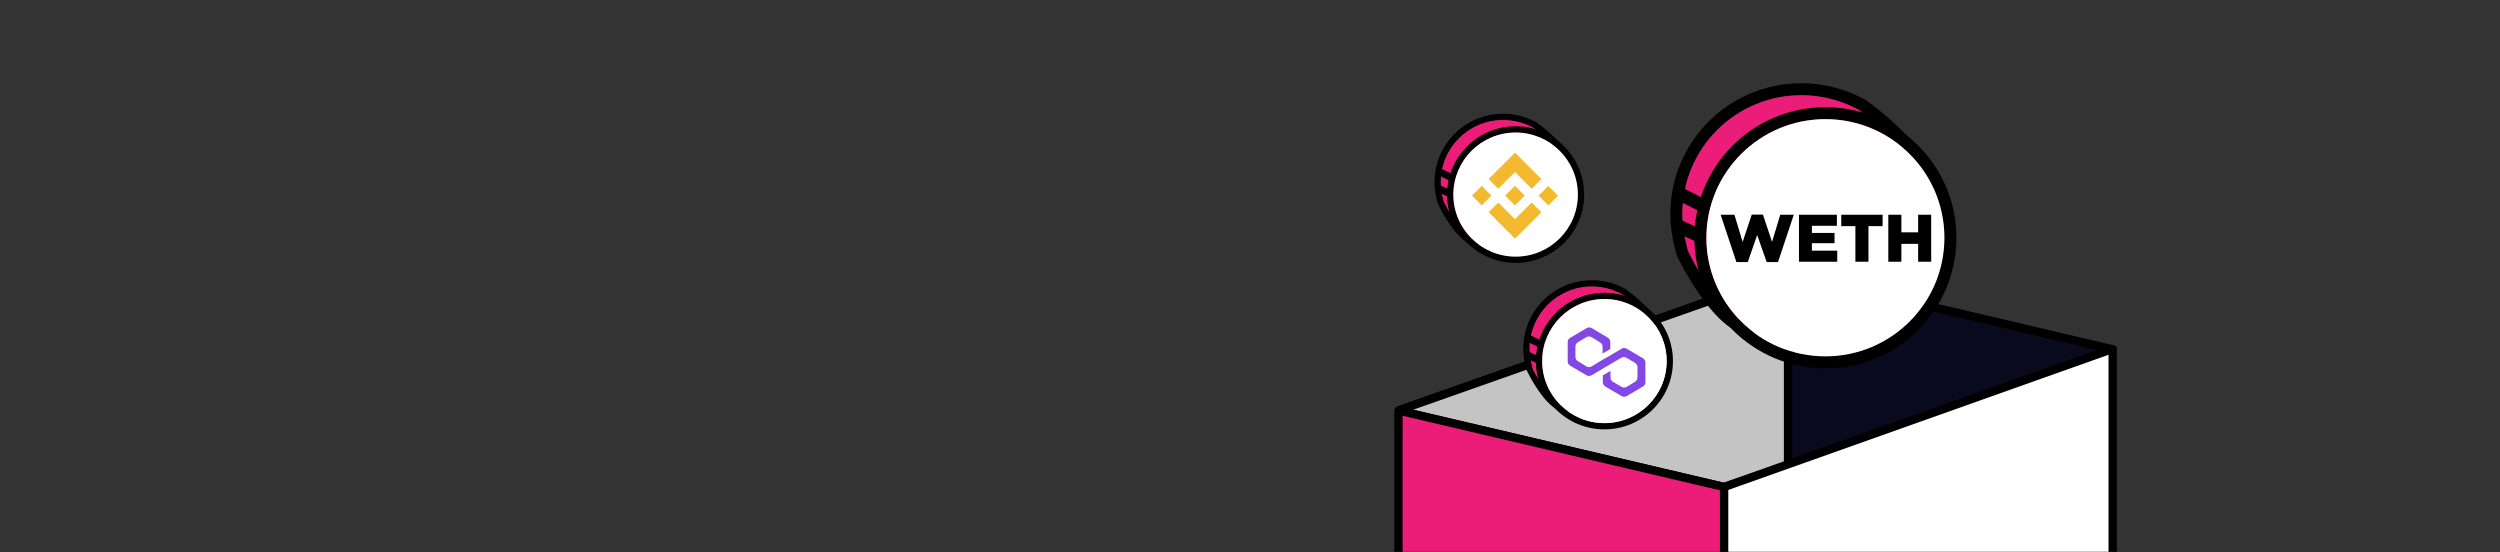 <svg width="901" height="199" viewBox="0 0 901 199" fill="none" xmlns="http://www.w3.org/2000/svg">
<rect x="0" y="0" width="901" height="199" fill="#333333" stroke="none"/>
<mask id="mask0" mask-type="alpha" maskUnits="userSpaceOnUse" x="0" y="0" width="901" height="199">
<rect width="901" height="199" rx="10" fill="url(#paint0_linear)"/>
</mask>
<g mask="url(#mask0)">
<path d="M504.322 147.832C504.228 147.865 504.235 148.001 504.332 148.023L621.347 175.51C621.366 175.515 621.385 175.514 621.404 175.507L761.459 126.104C761.553 126.071 761.546 125.935 761.449 125.912L644.434 98.425C644.415 98.421 644.396 98.422 644.378 98.428L504.322 147.832Z" fill="#0A0A1E" stroke="black" stroke-width="3"/>
<path d="M504.322 147.832C504.228 147.865 504.235 148.001 504.332 148.023L621.348 175.511C621.366 175.515 621.385 175.514 621.403 175.508L644.338 167.626C644.378 167.612 644.405 167.574 644.405 167.532V98.56C644.405 98.491 644.337 98.442 644.272 98.466L504.322 147.832Z" fill="#C4C4C4" stroke="black" stroke-width="3"/>
<path d="M504 148.071C504 148.007 504.06 147.959 504.123 147.974L621.299 175.499C621.344 175.509 621.376 175.55 621.376 175.596V262.178C621.376 262.242 621.316 262.29 621.253 262.275L504.077 234.75C504.032 234.74 504 234.699 504 234.653L504 148.071Z" fill="#EC1C79" stroke="black" stroke-width="3"/>
<path d="M761.41 125.876C761.41 125.807 761.341 125.759 761.276 125.782L621.442 175.493C621.403 175.508 621.376 175.545 621.376 175.588V262.668C621.376 262.737 621.444 262.785 621.509 262.762L761.343 213.051C761.383 213.037 761.41 212.999 761.41 212.957V125.876Z" fill="white" stroke="black" stroke-width="3"/>
</g>
<path d="M690.65 52.407L691.874 53.719L690.804 55.158C656.157 101.851 636.196 122.992 627.727 120.156C622.568 118.429 617.395 113.235 612.222 105.692C610.402 103.042 608.696 100.25 607.143 97.471C606.109 95.621 605.234 93.934 604.779 92.985C604.306 92.056 603.965 91.067 603.767 90.044C603.755 89.984 603.755 89.984 603.745 89.927C603.664 89.51 603.636 89.379 603.575 89.152C602.527 85.206 601.997 81.141 602 77.059C602 51.061 623.14 30 649.219 30C657.275 29.986 665.199 32.036 672.232 35.953L672.414 36.066C678.127 40.03 684.206 45.477 690.65 52.407ZM670.024 39.68C663.658 36.153 656.492 34.307 649.209 34.319C625.535 34.309 606.324 53.445 606.324 77.051C606.319 80.764 606.801 84.461 607.755 88.049C607.848 88.402 607.891 88.601 607.99 89.111L608.01 89.214C608.141 89.883 608.37 90.53 608.69 91.133C609.104 91.999 609.937 93.606 610.928 95.377C612.421 98.047 614.061 100.728 615.798 103.261C620.473 110.075 625.1 114.731 629.108 116.069C634.441 117.855 654.519 96.671 686.25 54.044C680.491 47.98 675.082 43.192 670.024 39.68Z" fill="black"/>
<path d="M670.024 39.68C663.658 36.153 656.492 34.307 649.209 34.319C625.535 34.309 606.324 53.445 606.324 77.051C606.319 80.764 606.801 84.461 607.755 88.049C607.848 88.402 607.891 88.602 607.99 89.111L608.01 89.214C608.141 89.883 608.37 90.53 608.69 91.133C609.104 91.999 609.937 93.606 610.928 95.377C612.421 98.048 614.061 100.728 615.798 103.261C620.473 110.075 625.1 114.731 629.108 116.069C634.441 117.855 654.519 96.671 686.25 54.044C680.491 47.98 675.082 43.192 670.024 39.68Z" fill="#EC1C79"/>
<path d="M657.876 132.746C631.789 132.746 610.655 111.678 610.655 85.687C610.655 59.697 631.804 38.626 657.876 38.626C683.949 38.626 705.095 59.697 705.095 85.687C705.095 111.678 683.955 132.746 657.876 132.746ZM657.876 128.429C681.562 128.429 700.761 109.293 700.761 85.687C700.761 62.081 681.55 42.943 657.874 42.943C634.198 42.943 614.985 62.089 614.985 85.687C614.985 109.285 634.19 128.429 657.876 128.429Z" fill="black"/>
<path d="M657.876 128.43C681.562 128.43 700.761 109.293 700.761 85.687C700.761 62.081 681.55 42.943 657.874 42.943C634.198 42.943 614.985 62.089 614.985 85.687C614.985 109.285 634.19 128.43 657.876 128.43Z" fill="white"/>
<path fill-rule="evenodd" clip-rule="evenodd" d="M625.793 94.442L620.117 77.398H625.09L628.05 87.189L631.324 77.349H635.369L638.643 87.189L641.603 77.398H646.479L640.802 94.442H636.711L633.29 84.7L629.895 94.442H625.793ZM648.355 94.321V77.392H662.013V81.38H653.013V83.944H661.164V87.646H653.013V90.331H662.137V94.319L648.355 94.321ZM668.685 94.321V81.507H663.591V77.398H678.487V81.507H673.393V94.321H668.685ZM680.549 94.321V77.392H685.255V83.726H691.295V77.398H696.001V94.327H691.295V87.89H685.255V94.321H680.549Z" fill="black"/>
<path d="M604.805 72.307C604.245 72.011 603.824 71.509 603.631 70.908C603.438 70.306 603.488 69.654 603.772 69.089C604.055 68.524 604.549 68.093 605.147 67.886C605.745 67.679 606.401 67.713 606.975 67.982L613.907 71.434C614.452 71.738 614.859 72.239 615.042 72.834C615.226 73.429 615.173 74.071 614.893 74.628C614.614 75.184 614.13 75.612 613.542 75.822C612.954 76.032 612.308 76.008 611.737 75.755L604.805 72.307Z" fill="black"/>
<path d="M604.008 83.76C603.453 83.475 603.03 82.988 602.826 82.4C602.622 81.811 602.654 81.168 602.914 80.602C603.175 80.036 603.644 79.592 604.224 79.363C604.805 79.133 605.451 79.135 606.03 79.369L612.962 82.557C613.547 82.826 614 83.315 614.222 83.917C614.445 84.519 614.418 85.184 614.149 85.767C613.879 86.349 613.388 86.801 612.784 87.022C612.18 87.244 611.512 87.218 610.928 86.949L604.008 83.76Z" fill="black"/>
<path d="M595.373 112.721L596.013 113.407L595.453 114.16C577.329 138.585 566.888 149.644 562.458 148.161C559.759 147.257 557.053 144.54 554.347 140.594C553.395 139.208 552.502 137.748 551.69 136.294C551.149 135.326 550.691 134.444 550.453 133.947C550.206 133.462 550.028 132.944 549.925 132.409C549.918 132.377 549.918 132.377 549.913 132.348C549.871 132.13 549.856 132.061 549.824 131.942C549.275 129.878 548.998 127.752 549 125.617C549 112.017 560.058 101 573.7 101C577.914 100.993 582.059 102.065 585.738 104.114L585.833 104.173C588.822 106.247 592.002 109.096 595.373 112.721ZM584.583 106.064C581.253 104.218 577.505 103.253 573.695 103.259C561.311 103.254 551.262 113.264 551.262 125.612C551.259 127.554 551.511 129.488 552.011 131.365C552.059 131.55 552.081 131.654 552.133 131.921L552.144 131.975C552.212 132.325 552.332 132.663 552.499 132.978C552.716 133.432 553.152 134.272 553.67 135.199C554.451 136.596 555.309 137.998 556.218 139.323C558.663 142.887 561.083 145.323 563.18 146.023C565.97 146.957 576.473 135.875 593.071 113.577C590.058 110.405 587.229 107.901 584.583 106.064Z" fill="black"/>
<path d="M584.583 106.064C581.253 104.218 577.505 103.253 573.695 103.259C561.311 103.254 551.262 113.264 551.262 125.612C551.26 127.554 551.511 129.488 552.011 131.365C552.059 131.55 552.082 131.654 552.133 131.921L552.144 131.975C552.212 132.325 552.332 132.663 552.499 132.978C552.716 133.432 553.152 134.272 553.67 135.199C554.451 136.596 555.309 137.998 556.218 139.323C558.663 142.887 561.084 145.323 563.18 146.023C565.97 146.957 576.473 135.876 593.071 113.577C590.058 110.405 587.229 107.901 584.583 106.064Z" fill="#EC1C79"/>
<path d="M578.229 154.746C564.583 154.746 553.528 143.725 553.528 130.13C553.528 116.534 564.59 105.512 578.229 105.512C591.867 105.512 602.929 116.534 602.929 130.13C602.929 143.725 591.87 154.746 578.229 154.746ZM578.229 152.488C590.619 152.488 600.662 142.478 600.662 130.13C600.662 117.781 590.613 107.77 578.228 107.77C565.843 107.77 555.792 117.786 555.792 130.13C555.792 142.474 565.838 152.488 578.229 152.488Z" fill="black"/>
<path d="M578.229 152.488C590.619 152.488 600.662 142.478 600.662 130.13C600.662 117.781 590.613 107.77 578.228 107.77C565.843 107.77 555.792 117.786 555.792 130.13C555.792 142.474 565.839 152.488 578.229 152.488Z" fill="white"/>
<path d="M550.467 123.131C550.175 122.976 549.954 122.713 549.853 122.399C549.752 122.084 549.779 121.743 549.927 121.447C550.075 121.152 550.333 120.926 550.646 120.818C550.959 120.71 551.302 120.728 551.602 120.868L555.229 122.674C555.514 122.833 555.726 123.095 555.823 123.406C555.919 123.718 555.891 124.054 555.744 124.345C555.598 124.636 555.345 124.86 555.038 124.97C554.73 125.079 554.392 125.067 554.093 124.935L550.467 123.131Z" fill="black"/>
<path d="M550.051 129.122C549.76 128.973 549.539 128.718 549.432 128.41C549.326 128.102 549.342 127.766 549.478 127.47C549.615 127.174 549.86 126.942 550.164 126.822C550.467 126.701 550.806 126.703 551.108 126.825L554.735 128.493C555.04 128.633 555.277 128.889 555.394 129.204C555.51 129.519 555.496 129.867 555.355 130.171C555.214 130.476 554.957 130.712 554.641 130.828C554.325 130.944 553.976 130.93 553.67 130.79L550.051 129.122Z" fill="black"/>
<path d="M586.201 125.64C585.931 125.494 585.63 125.418 585.324 125.418C585.018 125.418 584.717 125.494 584.447 125.64L580.355 128.095L577.578 129.653L573.558 132.099C573.288 132.246 572.987 132.323 572.681 132.323C572.375 132.323 572.074 132.246 571.804 132.099L568.659 130.165C568.392 130.005 568.171 129.777 568.017 129.504C567.863 129.231 567.783 128.922 567.782 128.608V124.898C567.785 124.584 567.866 124.275 568.02 124.003C568.173 123.73 568.393 123.502 568.659 123.34L571.801 121.48C572.07 121.334 572.372 121.257 572.678 121.257C572.984 121.257 573.285 121.334 573.555 121.48L576.697 123.408C576.964 123.568 577.185 123.795 577.339 124.068C577.493 124.342 577.574 124.651 577.575 124.965V127.419L580.352 125.787V123.266C580.349 122.952 580.267 122.643 580.114 122.371C579.96 122.098 579.74 121.87 579.474 121.709L573.628 118.223C573.358 118.077 573.057 118 572.751 118C572.445 118 572.144 118.077 571.874 118.223L565.877 121.774C565.608 121.914 565.384 122.126 565.229 122.389C565.074 122.651 564.995 122.952 565 123.257V130.231C565.002 130.545 565.084 130.853 565.237 131.126C565.391 131.399 565.611 131.627 565.877 131.788L571.796 135.273C572.065 135.42 572.367 135.497 572.673 135.497C572.979 135.497 573.28 135.42 573.55 135.273L577.57 132.906L580.347 131.274L584.365 128.907C584.635 128.761 584.937 128.685 585.242 128.685C585.548 128.685 585.85 128.761 586.12 128.907L589.262 130.767C589.531 130.925 589.754 131.152 589.91 131.425C590.066 131.698 590.148 132.007 590.15 132.323V136.031C590.148 136.345 590.066 136.653 589.913 136.926C589.759 137.199 589.539 137.427 589.273 137.588L586.205 139.448C585.935 139.594 585.633 139.67 585.327 139.67C585.022 139.67 584.72 139.594 584.45 139.448L581.308 137.588C581.041 137.429 580.819 137.201 580.666 136.928C580.512 136.655 580.43 136.346 580.43 136.031V133.664L577.655 135.282V137.734C577.657 138.048 577.738 138.356 577.892 138.629C578.045 138.902 578.266 139.13 578.531 139.291L584.45 142.778C584.72 142.924 585.022 143 585.327 143C585.633 143 585.935 142.924 586.205 142.778L592.124 139.291C592.391 139.132 592.612 138.904 592.766 138.631C592.919 138.358 593 138.048 593 137.734V130.684C592.998 130.37 592.916 130.062 592.763 129.789C592.609 129.516 592.389 129.288 592.124 129.127L586.201 125.64Z" fill="#8247E5"/>
<path d="M563.373 52.721L564.013 53.407L563.453 54.16C545.329 78.585 534.888 89.644 530.458 88.161C527.759 87.257 525.053 84.54 522.347 80.594C521.395 79.208 520.502 77.748 519.69 76.294C519.149 75.326 518.691 74.444 518.453 73.947C518.206 73.462 518.028 72.944 517.925 72.409C517.918 72.377 517.918 72.377 517.913 72.348C517.871 72.13 517.856 72.061 517.824 71.942C517.275 69.878 516.998 67.752 517 65.617C517 52.017 528.058 41 541.7 41C545.914 40.993 550.059 42.065 553.738 44.114L553.833 44.173C556.822 46.247 560.002 49.096 563.373 52.721ZM552.583 46.064C549.253 44.218 545.505 43.253 541.695 43.259C529.311 43.254 519.262 53.264 519.262 65.612C519.259 67.554 519.511 69.488 520.011 71.365C520.059 71.55 520.081 71.654 520.133 71.921L520.144 71.975C520.212 72.325 520.332 72.663 520.499 72.978C520.716 73.432 521.152 74.272 521.67 75.199C522.451 76.596 523.309 77.998 524.218 79.323C526.663 82.887 529.083 85.323 531.18 86.022C533.97 86.957 544.473 75.876 561.071 53.577C558.058 50.405 555.229 47.901 552.583 46.064Z" fill="black"/>
<path d="M552.583 46.064C549.253 44.218 545.505 43.253 541.695 43.259C529.311 43.254 519.262 53.264 519.262 65.612C519.26 67.554 519.511 69.488 520.011 71.365C520.059 71.55 520.082 71.654 520.133 71.921L520.144 71.975C520.212 72.325 520.332 72.663 520.499 72.978C520.716 73.432 521.152 74.272 521.67 75.199C522.451 76.596 523.309 77.998 524.218 79.323C526.663 82.887 529.084 85.323 531.18 86.023C533.97 86.957 544.473 75.876 561.071 53.577C558.058 50.405 555.229 47.901 552.583 46.064Z" fill="#EC1C79"/>
<path d="M546.229 94.746C532.583 94.746 521.528 83.725 521.528 70.13C521.528 56.534 532.59 45.512 546.229 45.512C559.867 45.512 570.929 56.534 570.929 70.13C570.929 83.725 559.87 94.746 546.229 94.746ZM546.229 92.488C558.619 92.488 568.662 82.478 568.662 70.13C568.662 57.782 558.613 47.77 546.228 47.77C533.843 47.77 523.792 57.786 523.792 70.13C523.792 82.474 533.838 92.488 546.229 92.488Z" fill="black"/>
<path d="M546.229 92.488C558.619 92.488 568.662 82.478 568.662 70.13C568.662 57.782 558.613 47.77 546.228 47.77C533.843 47.77 523.792 57.786 523.792 70.13C523.792 82.474 533.839 92.488 546.229 92.488Z" fill="white"/>
<path d="M518.467 63.131C518.175 62.976 517.954 62.713 517.853 62.399C517.752 62.084 517.779 61.743 517.927 61.447C518.075 61.152 518.333 60.926 518.646 60.818C518.959 60.71 519.302 60.728 519.602 60.868L523.229 62.674C523.514 62.833 523.726 63.095 523.823 63.406C523.919 63.718 523.891 64.054 523.744 64.345C523.598 64.636 523.345 64.86 523.038 64.969C522.73 65.079 522.392 65.067 522.093 64.934L518.467 63.131Z" fill="black"/>
<path d="M518.051 69.122C517.76 68.973 517.539 68.718 517.432 68.41C517.326 68.102 517.342 67.766 517.478 67.47C517.615 67.174 517.86 66.942 518.164 66.822C518.467 66.701 518.806 66.703 519.108 66.825L522.735 68.493C523.04 68.633 523.277 68.889 523.394 69.204C523.51 69.519 523.496 69.867 523.355 70.171C523.214 70.476 522.957 70.712 522.641 70.828C522.325 70.944 521.976 70.93 521.67 70.79L518.051 69.122Z" fill="black"/>
<path d="M539.978 68.031L546 62.006L552.023 68.031L555.527 64.525L546.007 55L536.488 64.525L539.978 68.031ZM530.5 70.498L534.002 66.993L537.505 70.498L534.002 74.007L530.5 70.498ZM539.978 72.973L546 78.998L552.023 72.971L555.529 76.475L546.009 86L536.49 76.475L539.995 72.973H539.978ZM554.495 70.5L557.998 66.994L561.5 70.5L557.998 74.007L554.495 70.5Z" fill="#F3BA2F"/>
<path d="M549.553 70.496L546.006 66.948L543.37 69.568L543.07 69.869L542.447 70.493L545.993 74.041L549.539 70.483" fill="#F3BA2F"/>
<defs>
<linearGradient id="paint0_linear" x1="901" y1="-0" x2="-5.264" y2="171.124" gradientUnits="userSpaceOnUse">
<stop stop-color="#FFA9D0"/>
<stop offset="1" stop-color="#EB1C79"/>
</linearGradient>
</defs>
</svg>

